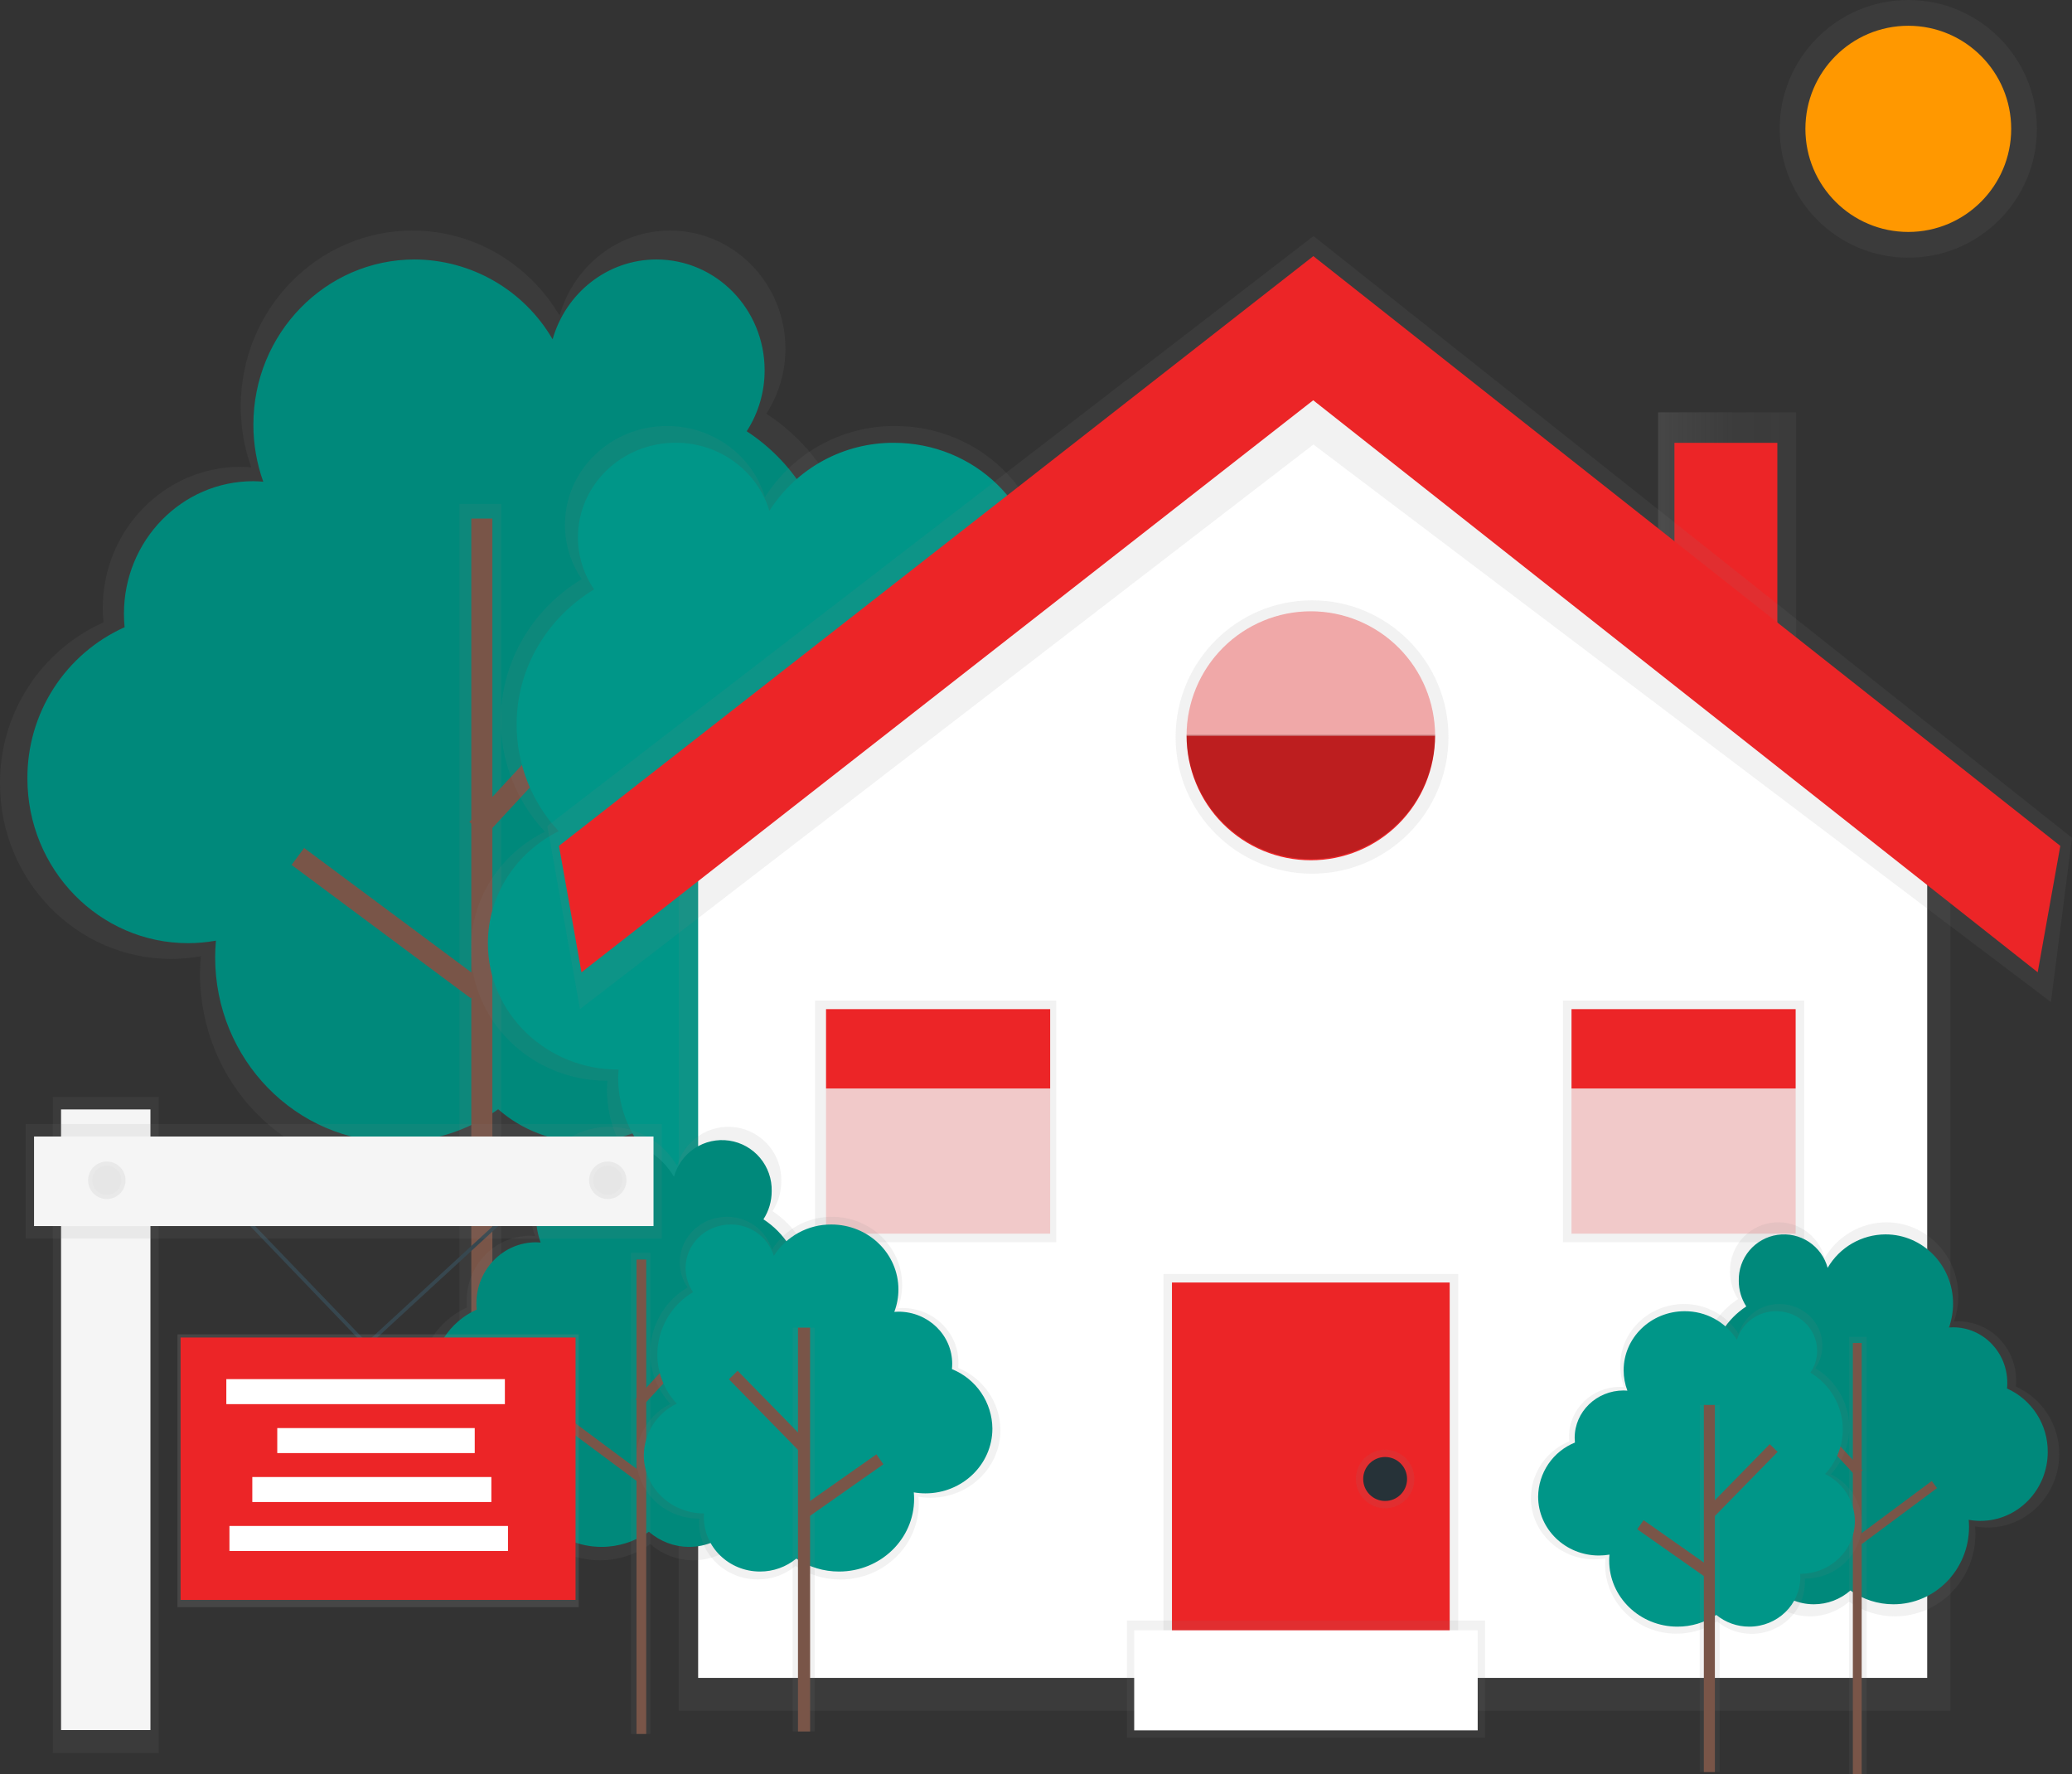 <svg width="570" height="488" viewBox="0 0 570 488" fill="none" xmlns="http://www.w3.org/2000/svg">
<rect x="0" y="0" width="570" height="488" fill="#333333" stroke="none"/>
<g clip-path="url(#clip0)">
<path d="M456.129 156.201V113.414H494.086V192.719L456.129 156.201Z" fill="url(#paint0_linear)"/>
<path d="M460.632 159.165V121.791H488.939V192.719L460.632 159.165Z" fill="#EC2527"/>
<path d="M524.966 70.883C544.508 70.883 560.349 55.016 560.349 35.442C560.349 15.868 544.508 0 524.966 0C505.424 0 489.582 15.868 489.582 35.442C489.582 55.016 505.424 70.883 524.966 70.883Z" fill="url(#paint1_linear)"/>
<path d="M524.966 63.795C540.6 63.795 553.273 51.101 553.273 35.442C553.273 19.783 540.6 7.088 524.966 7.088C509.333 7.088 496.659 19.783 496.659 35.442C496.659 51.101 509.333 63.795 524.966 63.795Z" fill="#FF9800"/>
<path d="M222.267 196.843C227.49 190.859 231.37 183.821 233.644 176.205C235.919 168.589 236.534 160.573 235.449 152.699C234.364 144.824 231.604 137.275 227.355 130.561C223.106 123.847 217.468 118.125 210.822 113.781C214.258 108.453 216.081 102.242 216.071 95.899C216.071 77.959 201.873 63.415 184.361 63.415C169.937 63.415 157.778 73.294 153.937 86.8C145.658 72.784 130.636 63.415 113.478 63.415C87.377 63.415 66.224 85.086 66.224 111.822C66.218 117.517 67.198 123.171 69.119 128.531C68.161 128.454 67.189 128.383 66.224 128.383C45.277 128.383 28.267 145.782 28.267 167.24C28.267 168.561 28.332 169.869 28.46 171.164C19.939 174.997 12.713 181.227 7.66 189.096C2.607 196.966 -0.054 206.136 -0.001 215.492C-0.001 242.138 21.087 263.744 47.098 263.744C49.831 263.741 52.559 263.495 55.249 263.01C55.107 264.614 55.024 266.232 55.024 267.888C55.024 297.788 78.686 322.017 107.874 322.017C118.666 322.015 129.188 318.635 137.97 312.351C145.036 318.57 154.117 322.005 163.523 322.017C185.326 322.017 203.005 303.91 203.005 281.568C203.005 280.602 202.928 279.635 202.863 278.701H203.005C226.358 278.701 245.285 259.311 245.285 235.391C245.322 227.474 243.196 219.698 239.139 212.904C235.082 206.11 229.247 200.556 222.267 196.843Z" fill="url(#paint2_linear)"/>
<path d="M216.162 196.585C221.067 190.968 224.709 184.362 226.845 177.212C228.98 170.063 229.558 162.538 228.539 155.146C227.521 147.754 224.929 140.667 220.941 134.364C216.952 128.062 211.659 122.69 205.419 118.614C208.639 113.622 210.351 107.803 210.347 101.859C210.347 85.021 197.023 71.367 180.579 71.367C167.069 71.367 155.63 80.639 152.021 93.315C148.15 86.662 142.612 81.138 135.954 77.289C129.297 73.439 121.751 71.398 114.064 71.367C89.566 71.367 69.706 91.71 69.706 116.803C69.699 122.149 70.618 127.456 72.421 132.488C71.52 132.417 70.619 132.346 69.706 132.346C50.02 132.339 34.097 148.662 34.097 168.831C34.097 170.075 34.161 171.299 34.277 172.511C26.274 176.105 19.487 181.951 14.74 189.338C9.993 196.725 7.492 205.335 7.54 214.119C7.54 239.135 27.335 259.408 51.75 259.408C54.315 259.404 56.875 259.173 59.4 258.718C59.271 260.226 59.187 261.753 59.187 263.293C59.187 291.357 81.395 314.11 108.795 314.11C118.92 314.123 128.796 310.969 137.044 305.089C143.684 310.907 152.206 314.113 161.028 314.11C181.493 314.11 198.091 297.111 198.091 276.142C198.091 275.234 198.02 274.345 197.956 273.449H198.091C220.01 273.449 237.779 255.245 237.779 232.794C237.817 225.358 235.823 218.052 232.012 211.67C228.202 205.287 222.721 200.071 216.162 196.585Z" fill="#00897B"/>
<path d="M137.9 138.59H126.378V425.674H137.9V138.59Z" fill="url(#paint3_linear)"/>
<path d="M135.449 142.624H129.652V425.674H135.449V142.624Z" fill="#795548"/>
<path d="M176.688 174.587L129.126 226.033L133.379 229.978L180.941 178.531L176.688 174.587Z" fill="#795548"/>
<path d="M83.665 233.226L80.209 237.887L129.523 274.571L132.979 269.91L83.665 233.226Z" fill="#795548"/>
<path d="M149.898 228.76C142.118 220.467 137.78 209.519 137.765 198.138C137.765 181.745 146.662 167.375 160.031 159.275C157.023 154.879 155.413 149.674 155.412 144.344C155.412 129.336 167.983 117.17 183.494 117.17C196.27 117.17 207.034 125.431 210.437 136.734C214.266 130.701 219.562 125.741 225.829 122.319C232.095 118.897 239.127 117.125 246.264 117.17C269.38 117.17 288.082 135.304 288.082 157.67C288.081 162.448 287.209 167.184 285.508 171.647C286.357 171.583 287.207 171.525 288.082 171.525C306.636 171.525 321.671 186.075 321.671 204.028C321.669 205.124 321.611 206.219 321.497 207.308C336.332 213.494 346.722 227.768 346.722 244.393C346.722 266.689 328.065 284.758 305.008 284.758C302.588 284.745 300.174 284.53 297.79 284.114C297.912 285.46 297.989 286.814 297.989 288.193C297.989 313.208 277.036 333.487 251.186 333.487C241.711 333.505 232.446 330.696 224.571 325.419C218.191 330.659 210.189 333.511 201.938 333.487C182.638 333.487 166.973 318.337 166.973 299.65C166.973 298.838 167.037 298.045 167.095 297.246H166.973C146.296 297.246 129.53 281.02 129.53 261.012C129.53 246.951 137.823 234.766 149.898 228.76Z" fill="url(#paint4_linear)"/>
<path d="M153.701 228.612C146.265 220.668 142.125 210.188 142.121 199.299C142.121 183.608 150.639 169.856 163.435 162.104C160.54 157.892 158.99 152.899 158.989 147.786C158.989 133.422 171.026 121.771 185.868 121.771C198.092 121.771 208.385 129.678 211.66 140.498C215.324 134.732 220.389 129.991 226.38 126.719C232.372 123.448 239.094 121.752 245.918 121.791C268.042 121.791 285.972 139.144 285.972 160.551C285.976 165.125 285.146 169.661 283.521 173.935C284.331 173.877 285.142 173.813 285.972 173.813C303.728 173.813 318.139 187.745 318.139 204.924C318.139 205.972 318.086 207.02 317.978 208.062C332.177 213.984 342.123 227.646 342.123 243.556C342.123 264.892 324.251 282.219 302.197 282.219C299.883 282.206 297.574 281.999 295.294 281.601C295.41 282.889 295.481 284.178 295.481 285.506C295.481 309.451 275.421 328.861 250.685 328.861C241.604 328.88 232.723 326.188 225.176 321.128C219.071 326.147 211.413 328.881 203.515 328.861C185.032 328.861 170.061 314.362 170.061 296.473C170.061 295.7 170.126 294.94 170.184 294.173H170.061C150.266 294.173 134.221 278.643 134.221 259.492C134.189 246.024 142.121 234.36 153.701 228.612Z" fill="#009688"/>
<path d="M235.977 183.266H222.872V424.218H235.977V183.266Z" fill="url(#paint5_linear)"/>
<path d="M233.263 183.266H226.019V424.218H233.263V183.266Z" fill="#795548"/>
<path d="M190 209.003L184.827 214.083L227.783 257.973L232.956 252.894L190 209.003Z" fill="#795548"/>
<path d="M272.823 258.874L228.293 290.175L232.454 296.114L276.984 264.813L272.823 258.874Z" fill="#795548"/>
<path d="M523.171 225.538H200.078C192.699 225.538 186.723 228.863 186.723 232.974V470.55H536.546V232.974C536.546 228.863 530.55 225.538 523.171 225.538Z" fill="url(#paint6_linear)"/>
<path d="M360.606 89.597L192.057 214.996V461.49H530.165V223.94L360.606 89.597Z" fill="white"/>
<path d="M360.941 240.301C381.669 240.301 398.473 223.47 398.473 202.707C398.473 181.945 381.669 165.113 360.941 165.113C340.212 165.113 323.408 181.945 323.408 202.707C323.408 223.47 340.212 240.301 360.941 240.301Z" fill="url(#paint7_linear)"/>
<path d="M290.571 275.208H224.224V341.664H290.571V275.208Z" fill="url(#paint8_linear)"/>
<path d="M496.318 275.208H429.971V341.664H496.318V275.208Z" fill="url(#paint9_linear)"/>
<path d="M159.549 277.541L150.562 227.188L361.346 64.923L570 230.429L564.21 275.608L361.314 122.255L159.549 277.541Z" fill="url(#paint10_linear)"/>
<path d="M159.961 267.43L153.778 232.639L361.294 70.445L566.784 232.652L560.563 267.411L361.262 110.088L159.961 267.43Z" fill="#EC2527"/>
<path d="M401.156 350.39H320.062V461.49H401.156V350.39Z" fill="url(#paint11_linear)"/>
<path d="M398.807 352.742H322.404V461.49H398.807V352.742Z" fill="#EC2527"/>
<path d="M288.898 277.554H227.24V299.373H288.898V277.554Z" fill="#EC2527"/>
<path opacity="0.2" d="M288.898 299.373H227.24V339.313H288.898V299.373Z" fill="#EC2527"/>
<path d="M493.976 277.554H432.318V299.373H493.976V277.554Z" fill="#EC2527"/>
<path opacity="0.2" d="M493.976 299.373H432.318V339.313H493.976V299.373Z" fill="#EC2527"/>
<path d="M360.605 236.609C365.097 236.609 369.544 235.722 373.693 234C377.842 232.277 381.612 229.752 384.786 226.57C387.961 223.387 390.478 219.609 392.194 215.452C393.909 211.294 394.79 206.839 394.786 202.34H326.425C326.421 206.839 327.302 211.294 329.017 215.452C330.733 219.609 333.25 223.387 336.425 226.57C339.599 229.752 343.369 232.277 347.518 234C351.667 235.722 356.114 236.609 360.605 236.609Z" fill="#EC2527"/>
<path opacity="0.2" d="M360.605 236.274C369.671 236.274 378.365 232.667 384.775 226.246C391.185 219.825 394.786 211.117 394.786 202.037H326.425C326.425 211.117 330.026 219.825 336.436 226.246C342.846 232.667 351.54 236.274 360.605 236.274Z" fill="black"/>
<path opacity="0.2" d="M360.605 168.135C351.546 168.135 342.857 171.738 336.447 178.152C330.038 184.565 326.433 193.265 326.425 202.34H394.786C394.778 193.265 391.173 184.565 384.764 178.152C378.354 171.738 369.665 168.135 360.605 168.135Z" fill="#EC2527"/>
<path opacity="0.2" d="M360.605 168.135C351.546 168.135 342.857 171.738 336.447 178.152C330.038 184.565 326.433 193.265 326.425 202.34H394.786C394.778 193.265 391.173 184.565 384.764 178.152C378.354 171.738 369.665 168.135 360.605 168.135Z" fill="#EC2527"/>
<path d="M381.044 414.836C385.485 414.836 389.085 411.229 389.085 406.781C389.085 402.332 385.485 398.726 381.044 398.726C376.602 398.726 373.002 402.332 373.002 406.781C373.002 411.229 376.602 414.836 381.044 414.836Z" fill="url(#paint12_linear)"/>
<path d="M381.044 412.825C384.377 412.825 387.079 410.119 387.079 406.781C387.079 403.443 384.377 400.736 381.044 400.736C377.712 400.736 375.01 403.443 375.01 406.781C375.01 410.119 377.712 412.825 381.044 412.825Z" fill="#263238"/>
<path d="M408.522 445.715H310.007V477.935H408.522V445.715Z" fill="url(#paint13_linear)"/>
<path d="M406.508 448.396H312.014V475.918H406.508V448.396Z" fill="white"/>
<path d="M217.79 371.41C220.197 368.651 221.984 365.407 223.032 361.897C224.079 358.387 224.363 354.693 223.863 351.064C223.363 347.435 222.091 343.956 220.133 340.861C218.176 337.766 215.578 335.129 212.515 333.126C214.099 330.671 214.939 327.808 214.934 324.884C215.023 321.316 213.805 317.838 211.508 315.108C209.211 312.379 205.996 310.586 202.47 310.07C198.943 309.553 195.35 310.349 192.37 312.305C189.389 314.262 187.227 317.245 186.292 320.689C184.39 317.42 181.668 314.704 178.396 312.813C175.123 310.922 171.414 309.921 167.636 309.909C155.605 309.909 145.852 319.897 145.852 332.224C145.845 334.86 146.295 337.476 147.184 339.957C146.74 339.925 146.302 339.886 145.852 339.886C136.202 339.886 128.366 347.902 128.366 357.794C128.366 358.406 128.366 359.005 128.456 359.604C124.526 361.37 121.193 364.241 118.862 367.869C116.531 371.496 115.302 375.724 115.326 380.038C115.326 392.32 125.046 402.276 137.038 402.276C138.298 402.274 139.556 402.159 140.795 401.935C140.731 402.676 140.692 403.423 140.692 404.184C140.692 417.967 151.629 429.141 165.056 429.141C170.029 429.142 174.878 427.588 178.926 424.695C182.185 427.558 186.371 429.138 190.706 429.141C200.755 429.141 208.906 420.764 208.906 410.499C208.906 410.054 208.874 409.616 208.842 409.178H208.906C219.669 409.178 228.393 400.24 228.393 389.201C228.414 385.549 227.438 381.961 225.569 378.824C223.7 375.688 221.01 373.124 217.79 371.41Z" fill="url(#paint14_linear)"/>
<path d="M214.973 371.294C217.233 368.704 218.911 365.659 219.894 362.364C220.878 359.069 221.144 355.601 220.674 352.194C220.205 348.787 219.011 345.521 217.172 342.616C215.334 339.711 212.895 337.235 210.019 335.356C211.506 333.052 212.294 330.366 212.29 327.623C212.375 324.273 211.231 321.008 209.075 318.446C206.919 315.883 203.901 314.2 200.59 313.715C197.28 313.231 193.907 313.977 191.109 315.814C188.311 317.652 186.282 320.452 185.405 323.686C183.621 320.62 181.068 318.074 178.001 316.3C174.933 314.525 171.455 313.584 167.913 313.569C156.622 313.569 147.467 322.945 147.467 334.512C147.465 336.976 147.89 339.422 148.722 341.742C148.31 341.742 147.892 341.677 147.467 341.677C138.403 341.677 131.056 349.204 131.056 358.49C131.056 359.063 131.056 359.63 131.139 360.184C127.451 361.841 124.322 364.536 122.134 367.94C119.945 371.345 118.792 375.313 118.813 379.362C118.813 390.89 127.935 400.24 139.194 400.24C140.376 400.239 141.556 400.133 142.719 399.924C142.661 400.62 142.623 401.323 142.623 402.031C142.623 414.971 152.858 425.455 165.487 425.455C170.156 425.456 174.708 423.996 178.508 421.279C181.567 423.968 185.498 425.452 189.567 425.455C199.005 425.455 206.648 417.619 206.648 407.953C206.648 407.534 206.616 407.122 206.584 406.71H206.648C216.749 406.71 224.945 398.333 224.945 387.971C224.959 384.544 224.038 381.179 222.28 378.24C220.522 375.3 217.996 372.898 214.973 371.294Z" fill="#00897B"/>
<path d="M178.901 344.564H173.587V476.897H178.901V344.564Z" fill="url(#paint15_linear)"/>
<path d="M177.768 346.42H175.098V476.897H177.768V346.42Z" fill="#795548"/>
<path d="M196.786 361.129L174.86 384.845L176.819 386.662L198.745 362.946L196.786 361.129Z" fill="#795548"/>
<path d="M153.898 388.196L152.306 390.343L175.036 407.252L176.628 405.105L153.898 388.196Z" fill="#795548"/>
<path d="M184.439 386.128C180.85 382.305 178.851 377.256 178.848 372.009C178.872 368.386 179.833 364.832 181.637 361.692C183.441 358.553 186.026 355.935 189.142 354.095C187.747 352.067 187 349.662 186.999 347.2C186.999 340.279 192.789 334.673 199.943 334.673C202.707 334.641 205.407 335.501 207.644 337.126C209.882 338.75 211.537 341.054 212.366 343.694C214.131 340.912 216.572 338.625 219.46 337.047C222.349 335.469 225.591 334.652 228.881 334.673C239.535 334.673 248.181 343.05 248.181 353.36C248.182 355.563 247.781 357.746 246.997 359.804C247.39 359.804 247.782 359.746 248.181 359.746C256.731 359.746 263.666 366.454 263.666 374.728C263.667 375.234 263.641 375.74 263.589 376.243C266.998 377.621 269.922 379.981 271.991 383.024C274.061 386.067 275.182 389.657 275.214 393.338C275.214 403.616 266.606 411.949 255.985 411.949C254.87 411.947 253.758 411.852 252.659 411.665C252.717 412.309 252.749 412.909 252.749 413.547C252.749 425.075 243.099 434.425 231.171 434.425C226.797 434.437 222.519 433.142 218.883 430.707C215.936 433.114 212.245 434.42 208.442 434.399C199.538 434.399 192.326 427.414 192.326 418.798C192.326 418.425 192.326 418.057 192.384 417.69H192.326C182.792 417.69 175.065 410.209 175.065 400.987C175.088 397.881 175.978 394.843 177.634 392.217C179.291 389.591 181.648 387.482 184.439 386.128Z" fill="url(#paint16_linear)"/>
<path d="M186.183 386.057C182.745 382.392 180.831 377.553 180.831 372.524C180.851 369.06 181.766 365.659 183.487 362.654C185.209 359.649 187.678 357.142 190.655 355.377C189.32 353.436 188.604 351.135 188.602 348.778C188.602 342.154 194.148 336.786 200.993 336.786C203.636 336.759 206.218 337.583 208.358 339.137C210.499 340.69 212.084 342.891 212.882 345.415C214.572 342.754 216.909 340.566 219.673 339.057C222.438 337.547 225.54 336.766 228.689 336.786C238.886 336.786 247.153 344.783 247.153 354.655C247.154 356.763 246.77 358.853 246.021 360.822C246.394 360.822 246.767 360.764 247.153 360.764C255.336 360.764 261.95 367.208 261.95 375.108C261.949 375.593 261.923 376.077 261.872 376.558C265.136 377.877 267.935 380.135 269.916 383.047C271.897 385.96 272.971 389.395 273.002 392.919C273.002 402.753 264.761 410.731 254.596 410.731C253.518 410.731 252.442 410.641 251.38 410.46C251.437 411.053 251.47 411.652 251.47 412.258C251.47 423.296 242.225 432.234 230.818 432.234C226.632 432.246 222.538 431.007 219.058 428.677C216.243 430.987 212.713 432.245 209.073 432.234C200.556 432.234 193.633 425.552 193.633 417.303C193.633 416.949 193.633 416.595 193.691 416.247H193.633C184.511 416.247 177.112 409.087 177.112 400.259C177.146 397.279 178.015 394.368 179.618 391.857C181.222 389.347 183.496 387.337 186.183 386.057Z" fill="#009688"/>
<path d="M224.107 365.153H218.066V476.221H224.107V365.153Z" fill="url(#paint17_linear)"/>
<path d="M222.859 365.153H219.521V476.221H222.859V365.153Z" fill="#795548"/>
<path d="M202.917 377.021L200.532 379.362L220.335 399.595L222.719 397.254L202.917 377.021Z" fill="#795548"/>
<path d="M241.099 399.999L220.572 414.428L222.49 417.166L243.017 402.737L241.099 399.999Z" fill="#795548"/>
<path d="M57.398 324.62L100.863 369.869L150.04 324.62" stroke="#37474F" stroke-miterlimit="10"/>
<path d="M43.676 301.706H14.514V482.136H43.676V301.706Z" fill="url(#paint18_linear)"/>
<path d="M41.386 305.14H16.798V475.834H41.386V305.14Z" fill="#F5F5F5"/>
<path d="M182.066 309.155H7.077V340.659H182.066V309.155Z" fill="url(#paint19_linear)"/>
<path d="M9.366 312.59L9.366 337.218H179.781V312.59H9.366Z" fill="#F5F5F5"/>
<path d="M29.381 329.775C32.224 329.775 34.528 327.467 34.528 324.62C34.528 321.773 32.224 319.465 29.381 319.465C26.539 319.465 24.234 321.773 24.234 324.62C24.234 327.467 26.539 329.775 29.381 329.775Z" fill="url(#paint20_linear)"/>
<path d="M167.198 329.775C170.04 329.775 172.344 327.467 172.344 324.62C172.344 321.773 170.04 319.465 167.198 319.465C164.355 319.465 162.051 321.773 162.051 324.62C162.051 327.467 164.355 329.775 167.198 329.775Z" fill="url(#paint21_linear)"/>
<path d="M29.381 328.628C31.591 328.628 33.383 326.834 33.383 324.62C33.383 322.406 31.591 320.612 29.381 320.612C27.171 320.612 25.38 322.406 25.38 324.62C25.38 326.834 27.171 328.628 29.381 328.628Z" fill="#E6E6E6"/>
<path d="M167.198 328.628C169.408 328.628 171.199 326.834 171.199 324.62C171.199 322.406 169.408 320.612 167.198 320.612C164.988 320.612 163.196 322.406 163.196 324.62C163.196 326.834 164.988 328.628 167.198 328.628Z" fill="#E6E6E6"/>
<path d="M159.195 367.002H48.823V442.035H159.195V367.002Z" fill="url(#paint22_linear)"/>
<path d="M158.333 367.866H49.679V440.038H158.333V367.866Z" fill="#EC2527"/>
<path d="M138.891 379.316H62.263V386.192H138.891V379.316Z" fill="white"/>
<path d="M130.598 392.778H76.274V399.654H130.598V392.778Z" fill="white"/>
<path d="M135.172 406.239H69.41V413.115H135.172V406.239Z" fill="white"/>
<path d="M139.746 419.701H63.118V426.576H139.746V419.701Z" fill="white"/>
<path d="M473.332 392.095C471.146 389.587 469.522 386.638 468.571 383.447C467.619 380.257 467.362 376.899 467.817 373.601C468.272 370.303 469.428 367.14 471.208 364.328C472.987 361.515 475.348 359.118 478.131 357.297C476.691 355.065 475.927 352.462 475.931 349.803C475.845 346.556 476.95 343.389 479.038 340.903C481.127 338.418 484.052 336.785 487.261 336.315C490.471 335.845 493.74 336.57 496.452 338.353C499.163 340.135 501.128 342.852 501.973 345.988C503.702 343.016 506.177 340.548 509.151 338.829C512.126 337.11 515.498 336.199 518.932 336.187C529.869 336.187 538.734 345.273 538.734 356.473C538.738 358.86 538.329 361.23 537.525 363.477C537.923 363.477 538.329 363.413 538.734 363.413C547.516 363.413 554.631 370.701 554.631 379.697C554.631 380.251 554.631 380.799 554.547 381.34C558.121 382.944 561.152 385.555 563.272 388.853C565.391 392.151 566.509 395.995 566.488 399.918C566.488 411.085 557.648 420.139 546.75 420.139C545.604 420.137 544.461 420.033 543.334 419.829C543.392 420.474 543.43 421.183 543.43 421.872C543.43 434.406 533.517 444.561 521.28 444.561C516.757 444.564 512.347 443.151 508.664 440.521C505.699 443.125 501.89 444.561 497.946 444.561C488.811 444.561 481.399 436.97 481.399 427.607C481.399 427.201 481.399 426.802 481.457 426.402H481.399C471.614 426.402 463.682 418.276 463.682 408.25C463.667 404.932 464.558 401.673 466.259 398.825C467.96 395.978 470.406 393.65 473.332 392.095Z" fill="url(#paint23_linear)"/>
<path d="M475.892 391.992C473.838 389.638 472.313 386.869 471.418 383.874C470.524 380.878 470.282 377.725 470.709 374.628C471.136 371.531 472.222 368.562 473.893 365.921C475.564 363.28 477.782 361.029 480.396 359.321C479.043 357.227 478.325 354.785 478.331 352.291C478.252 349.243 479.291 346.273 481.251 343.941C483.211 341.609 485.956 340.078 488.967 339.637C491.979 339.195 495.047 339.875 497.592 341.546C500.137 343.218 501.982 345.766 502.778 348.708C504.4 345.918 506.722 343.601 509.514 341.987C512.306 340.373 515.47 339.517 518.694 339.506C528.987 339.506 537.28 348.031 537.28 358.548C537.282 360.788 536.897 363.012 536.141 365.12C536.521 365.12 536.894 365.062 537.28 365.062C545.521 365.062 552.199 371.906 552.199 380.347C552.199 380.869 552.199 381.385 552.122 381.888C555.476 383.394 558.321 385.844 560.31 388.939C562.3 392.035 563.349 395.643 563.329 399.325C563.329 409.809 555.036 418.302 544.801 418.302C543.722 418.301 542.646 418.204 541.584 418.012C541.642 418.657 541.674 419.301 541.674 419.946C541.674 431.706 532.365 441.243 520.881 441.243C516.637 441.243 512.499 439.917 509.044 437.447C506.264 439.89 502.693 441.239 498.995 441.243C490.419 441.243 483.465 434.122 483.465 425.333C483.465 424.952 483.465 424.579 483.522 424.205H483.465C474.278 424.205 466.834 416.575 466.834 407.167C466.818 404.051 467.654 400.989 469.251 398.314C470.847 395.639 473.144 393.453 475.892 391.992Z" fill="#00897B"/>
<path d="M513.514 367.685H508.683V488H513.514V367.685Z" fill="url(#paint24_linear)"/>
<path d="M512.145 369.374H509.713V488H512.145V369.374Z" fill="#795548"/>
<path d="M492.435 382.823L490.65 384.478L510.583 406.038L512.367 404.383L492.435 382.823Z" fill="#795548"/>
<path d="M531.42 407.331L510.75 422.707L512.2 424.663L532.87 409.287L531.42 407.331Z" fill="#795548"/>
<path d="M503.646 405.472C506.906 401.995 508.724 397.406 508.728 392.636C508.713 389.341 507.846 386.107 506.211 383.249C504.576 380.39 502.229 378.005 499.4 376.326C500.661 374.48 501.334 372.294 501.33 370.056C501.33 363.767 496.061 358.663 489.563 358.663C487.052 358.637 484.6 359.42 482.567 360.896C480.535 362.371 479.029 364.462 478.272 366.86C476.667 364.332 474.447 362.253 471.821 360.82C469.195 359.386 466.248 358.644 463.257 358.663C453.568 358.663 445.719 366.261 445.719 375.637C445.718 377.638 446.082 379.623 446.794 381.494C446.44 381.494 446.079 381.443 445.719 381.443C437.948 381.443 431.643 387.539 431.643 395.065C431.643 395.523 431.666 395.982 431.714 396.438C428.614 397.69 425.955 399.835 424.073 402.602C422.192 405.369 421.172 408.633 421.144 411.98C421.144 421.324 428.973 428.896 438.623 428.896C439.636 428.894 440.648 428.808 441.647 428.638C441.595 429.199 441.563 429.772 441.563 430.346C441.563 440.83 450.345 449.33 461.179 449.33C465.154 449.339 469.043 448.161 472.347 445.946C475.023 448.163 478.389 449.374 481.862 449.368C489.955 449.368 496.517 443.021 496.517 435.191C496.517 434.85 496.517 434.547 496.466 434.186H496.517C505.183 434.186 512.208 427.388 512.208 418.998C512.188 416.167 511.374 413.398 509.86 411.007C508.347 408.616 506.193 406.698 503.646 405.472Z" fill="url(#paint25_linear)"/>
<path d="M502.063 405.414C505.193 402.09 506.941 397.696 506.952 393.126C506.934 389.976 506.102 386.885 504.538 384.153C502.973 381.422 500.728 379.143 498.023 377.538C499.236 375.773 499.887 373.681 499.888 371.539C499.888 365.52 494.845 360.635 488.623 360.635C486.22 360.611 483.872 361.36 481.926 362.773C479.98 364.186 478.539 366.188 477.815 368.484C476.279 366.064 474.155 364.074 471.641 362.701C469.127 361.328 466.306 360.618 463.443 360.635C454.172 360.635 446.658 367.911 446.658 376.881C446.658 378.796 447.006 380.696 447.688 382.487C447.347 382.487 447.006 382.435 446.658 382.435C439.215 382.435 433.187 388.273 433.187 395.471C433.189 395.902 433.212 396.332 433.257 396.76C430.291 397.958 427.746 400.011 425.945 402.659C424.143 405.306 423.166 408.429 423.138 411.633C423.138 420.577 430.626 427.826 439.865 427.826C440.835 427.826 441.803 427.744 442.76 427.581C442.708 428.123 442.682 428.664 442.682 429.218C442.682 439.251 451.091 447.39 461.455 447.39C465.26 447.405 468.982 446.283 472.147 444.168C474.708 446.265 477.918 447.404 481.225 447.39C488.945 447.39 495.25 441.314 495.25 433.819C495.25 433.497 495.25 433.175 495.198 432.859H495.25C503.542 432.859 510.272 426.351 510.272 418.322C510.243 415.617 509.459 412.975 508.008 410.693C506.557 408.412 504.498 406.584 502.063 405.414Z" fill="#009688"/>
<path d="M473.08 386.411H467.586V487.394H473.08V386.411Z" fill="url(#paint26_linear)"/>
<path d="M471.756 386.411H468.72V487.394H471.756V386.411Z" fill="#795548"/>
<path d="M486.85 397.2L468.849 415.592L471.017 417.721L489.018 399.329L486.85 397.2Z" fill="#795548"/>
<path d="M452.141 418.11L450.396 420.6L469.06 433.718L470.804 431.229L452.141 418.11Z" fill="#795548"/>
</g>
<defs>
<linearGradient id="paint0_linear" x1="456.129" y1="153.07" x2="494.086" y2="153.07" gradientUnits="userSpaceOnUse">
<stop stop-color="#808080" stop-opacity="0.25"/>
<stop offset="0.54" stop-color="#808080" stop-opacity="0.12"/>
<stop offset="1" stop-color="#808080" stop-opacity="0.1"/>
</linearGradient>
<linearGradient id="paint1_linear" x1="58235.8" y1="7797.18" x2="58235.8" y2="0" gradientUnits="userSpaceOnUse">
<stop stop-color="#808080" stop-opacity="0.25"/>
<stop offset="0.54" stop-color="#808080" stop-opacity="0.12"/>
<stop offset="1" stop-color="#808080" stop-opacity="0.1"/>
</linearGradient>
<linearGradient id="paint2_linear" x1="85271.8" y1="144811" x2="85271.8" y2="41031.1" gradientUnits="userSpaceOnUse">
<stop stop-color="#808080" stop-opacity="0.25"/>
<stop offset="0.54" stop-color="#808080" stop-opacity="0.12"/>
<stop offset="1" stop-color="#808080" stop-opacity="0.1"/>
</linearGradient>
<linearGradient id="paint3_linear" x1="2493.04" y1="189781" x2="2493.04" y2="61881.8" gradientUnits="userSpaceOnUse">
<stop stop-color="#808080" stop-opacity="0.25"/>
<stop offset="0.54" stop-color="#808080" stop-opacity="0.12"/>
<stop offset="1" stop-color="#808080" stop-opacity="0.1"/>
</linearGradient>
<linearGradient id="paint4_linear" x1="114627" y1="125047" x2="114627" y2="52418.5" gradientUnits="userSpaceOnUse">
<stop stop-color="#808080" stop-opacity="0.25"/>
<stop offset="0.54" stop-color="#808080" stop-opacity="0.12"/>
<stop offset="1" stop-color="#808080" stop-opacity="0.1"/>
</linearGradient>
<linearGradient id="paint5_linear" x1="4896.2" y1="158809" x2="4896.2" y2="68710.1" gradientUnits="userSpaceOnUse">
<stop stop-color="#808080" stop-opacity="0.25"/>
<stop offset="0.54" stop-color="#808080" stop-opacity="0.12"/>
<stop offset="1" stop-color="#808080" stop-opacity="0.1"/>
</linearGradient>
<linearGradient id="paint6_linear" x1="251737" y1="193839" x2="251737" y2="100680" gradientUnits="userSpaceOnUse">
<stop stop-color="#808080" stop-opacity="0.25"/>
<stop offset="0.54" stop-color="#808080" stop-opacity="0.12"/>
<stop offset="1" stop-color="#808080" stop-opacity="0.1"/>
</linearGradient>
<linearGradient id="paint7_linear" x1="42437.9" y1="28203.4" x2="42437.9" y2="19430.5" gradientUnits="userSpaceOnUse">
<stop stop-color="#808080" stop-opacity="0.25"/>
<stop offset="0.54" stop-color="#808080" stop-opacity="0.12"/>
<stop offset="1" stop-color="#808080" stop-opacity="0.1"/>
</linearGradient>
<linearGradient id="paint8_linear" x1="26769.3" y1="35511" x2="26769.3" y2="28657.4" gradientUnits="userSpaceOnUse">
<stop stop-color="#808080" stop-opacity="0.25"/>
<stop offset="0.54" stop-color="#808080" stop-opacity="0.12"/>
<stop offset="1" stop-color="#808080" stop-opacity="0.1"/>
</linearGradient>
<linearGradient id="paint9_linear" x1="48193.7" y1="35511" x2="48193.7" y2="28657.4" gradientUnits="userSpaceOnUse">
<stop stop-color="#808080" stop-opacity="0.25"/>
<stop offset="0.54" stop-color="#808080" stop-opacity="0.12"/>
<stop offset="1" stop-color="#808080" stop-opacity="0.1"/>
</linearGradient>
<linearGradient id="paint10_linear" x1="235041" y1="91639.5" x2="235041" y2="21486.2" gradientUnits="userSpaceOnUse">
<stop stop-color="#808080" stop-opacity="0.25"/>
<stop offset="0.54" stop-color="#808080" stop-opacity="0.12"/>
<stop offset="1" stop-color="#808080" stop-opacity="0.1"/>
</linearGradient>
<linearGradient id="paint11_linear" x1="45774.4" y1="79915.8" x2="45774.4" y2="60761" gradientUnits="userSpaceOnUse">
<stop stop-color="#808080" stop-opacity="0.25"/>
<stop offset="0.54" stop-color="#808080" stop-opacity="0.12"/>
<stop offset="1" stop-color="#808080" stop-opacity="0.1"/>
</linearGradient>
<linearGradient id="paint12_linear" x1="9899.1" y1="10769.7" x2="9899.1" y2="10366.9" gradientUnits="userSpaceOnUse">
<stop stop-color="#808080" stop-opacity="0.25"/>
<stop offset="0.54" stop-color="#808080" stop-opacity="0.12"/>
<stop offset="1" stop-color="#808080" stop-opacity="0.1"/>
</linearGradient>
<linearGradient id="paint13_linear" x1="55324.6" y1="24342.4" x2="55324.6" y2="22731.5" gradientUnits="userSpaceOnUse">
<stop stop-color="#808080" stop-opacity="0.25"/>
<stop offset="0.54" stop-color="#808080" stop-opacity="0.12"/>
<stop offset="1" stop-color="#808080" stop-opacity="0.1"/>
</linearGradient>
<linearGradient id="paint14_linear" x1="48073" y1="86863.1" x2="48073" y2="64806.3" gradientUnits="userSpaceOnUse">
<stop stop-color="#808080" stop-opacity="0.25"/>
<stop offset="0.54" stop-color="#808080" stop-opacity="0.12"/>
<stop offset="1" stop-color="#808080" stop-opacity="0.1"/>
</linearGradient>
<linearGradient id="paint15_linear" x1="1629.34" y1="98280.1" x2="1629.34" y2="71104.3" gradientUnits="userSpaceOnUse">
<stop stop-color="#808080" stop-opacity="0.25"/>
<stop offset="0.54" stop-color="#808080" stop-opacity="0.12"/>
<stop offset="1" stop-color="#808080" stop-opacity="0.1"/>
</linearGradient>
<linearGradient id="paint16_linear" x1="50941.5" y1="73565.5" x2="50941.5" y2="58127.7" gradientUnits="userSpaceOnUse">
<stop stop-color="#808080" stop-opacity="0.25"/>
<stop offset="0.54" stop-color="#808080" stop-opacity="0.12"/>
<stop offset="1" stop-color="#808080" stop-opacity="0.1"/>
</linearGradient>
<linearGradient id="paint17_linear" x1="2294.04" y1="82447.6" x2="2294.04" y2="63302.9" gradientUnits="userSpaceOnUse">
<stop stop-color="#808080" stop-opacity="0.25"/>
<stop offset="0.54" stop-color="#808080" stop-opacity="0.12"/>
<stop offset="1" stop-color="#808080" stop-opacity="0.1"/>
</linearGradient>
<linearGradient id="paint18_linear" x1="1333.25" y1="135300" x2="1333.25" y2="84779.2" gradientUnits="userSpaceOnUse">
<stop stop-color="#808080" stop-opacity="0.25"/>
<stop offset="0.54" stop-color="#808080" stop-opacity="0.12"/>
<stop offset="1" stop-color="#808080" stop-opacity="0.1"/>
</linearGradient>
<linearGradient id="paint19_linear" x1="25730.4" y1="16963.7" x2="25730.4" y2="15423.8" gradientUnits="userSpaceOnUse">
<stop stop-color="#808080" stop-opacity="0.25"/>
<stop offset="0.54" stop-color="#808080" stop-opacity="0.12"/>
<stop offset="1" stop-color="#808080" stop-opacity="0.1"/>
</linearGradient>
<linearGradient id="paint20_linear" x1="494.336" y1="5595.88" x2="494.336" y2="5430.92" gradientUnits="userSpaceOnUse">
<stop stop-color="#808080" stop-opacity="0.25"/>
<stop offset="0.54" stop-color="#808080" stop-opacity="0.12"/>
<stop offset="1" stop-color="#808080" stop-opacity="0.1"/>
</linearGradient>
<linearGradient id="paint21_linear" x1="2837.22" y1="5595.88" x2="2837.22" y2="5430.92" gradientUnits="userSpaceOnUse">
<stop stop-color="#808080" stop-opacity="0.25"/>
<stop offset="0.54" stop-color="#808080" stop-opacity="0.12"/>
<stop offset="1" stop-color="#808080" stop-opacity="0.1"/>
</linearGradient>
<linearGradient id="paint22_linear" x1="8424.92" y1="47469.9" x2="27359.2" y2="47469.9" gradientUnits="userSpaceOnUse">
<stop stop-color="#808080" stop-opacity="0.25"/>
<stop offset="0.54" stop-color="#808080" stop-opacity="0.12"/>
<stop offset="1" stop-color="#808080" stop-opacity="0.1"/>
</linearGradient>
<linearGradient id="paint23_linear" x1="-51177.1" y1="81613.7" x2="-51177.1" y2="63384.3" gradientUnits="userSpaceOnUse">
<stop stop-color="#808080" stop-opacity="0.25"/>
<stop offset="0.54" stop-color="#808080" stop-opacity="0.12"/>
<stop offset="1" stop-color="#808080" stop-opacity="0.1"/>
</linearGradient>
<linearGradient id="paint24_linear" x1="-2119.45" y1="98662.4" x2="-2119.45" y2="76198.4" gradientUnits="userSpaceOnUse">
<stop stop-color="#808080" stop-opacity="0.25"/>
<stop offset="0.54" stop-color="#808080" stop-opacity="0.12"/>
<stop offset="1" stop-color="#808080" stop-opacity="0.1"/>
</linearGradient>
<linearGradient id="paint25_linear" x1="-52110.3" y1="69054.5" x2="-52110.3" y2="56291.4" gradientUnits="userSpaceOnUse">
<stop stop-color="#808080" stop-opacity="0.25"/>
<stop offset="0.54" stop-color="#808080" stop-opacity="0.12"/>
<stop offset="1" stop-color="#808080" stop-opacity="0.1"/>
</linearGradient>
<linearGradient id="paint26_linear" x1="-2762.26" y1="82786.3" x2="-2762.26" y2="66961.2" gradientUnits="userSpaceOnUse">
<stop stop-color="#808080" stop-opacity="0.25"/>
<stop offset="0.54" stop-color="#808080" stop-opacity="0.12"/>
<stop offset="1" stop-color="#808080" stop-opacity="0.1"/>
</linearGradient>
<clipPath id="clip0">
<rect width="570" height="488" fill="white"/>
</clipPath>
</defs>
</svg>
